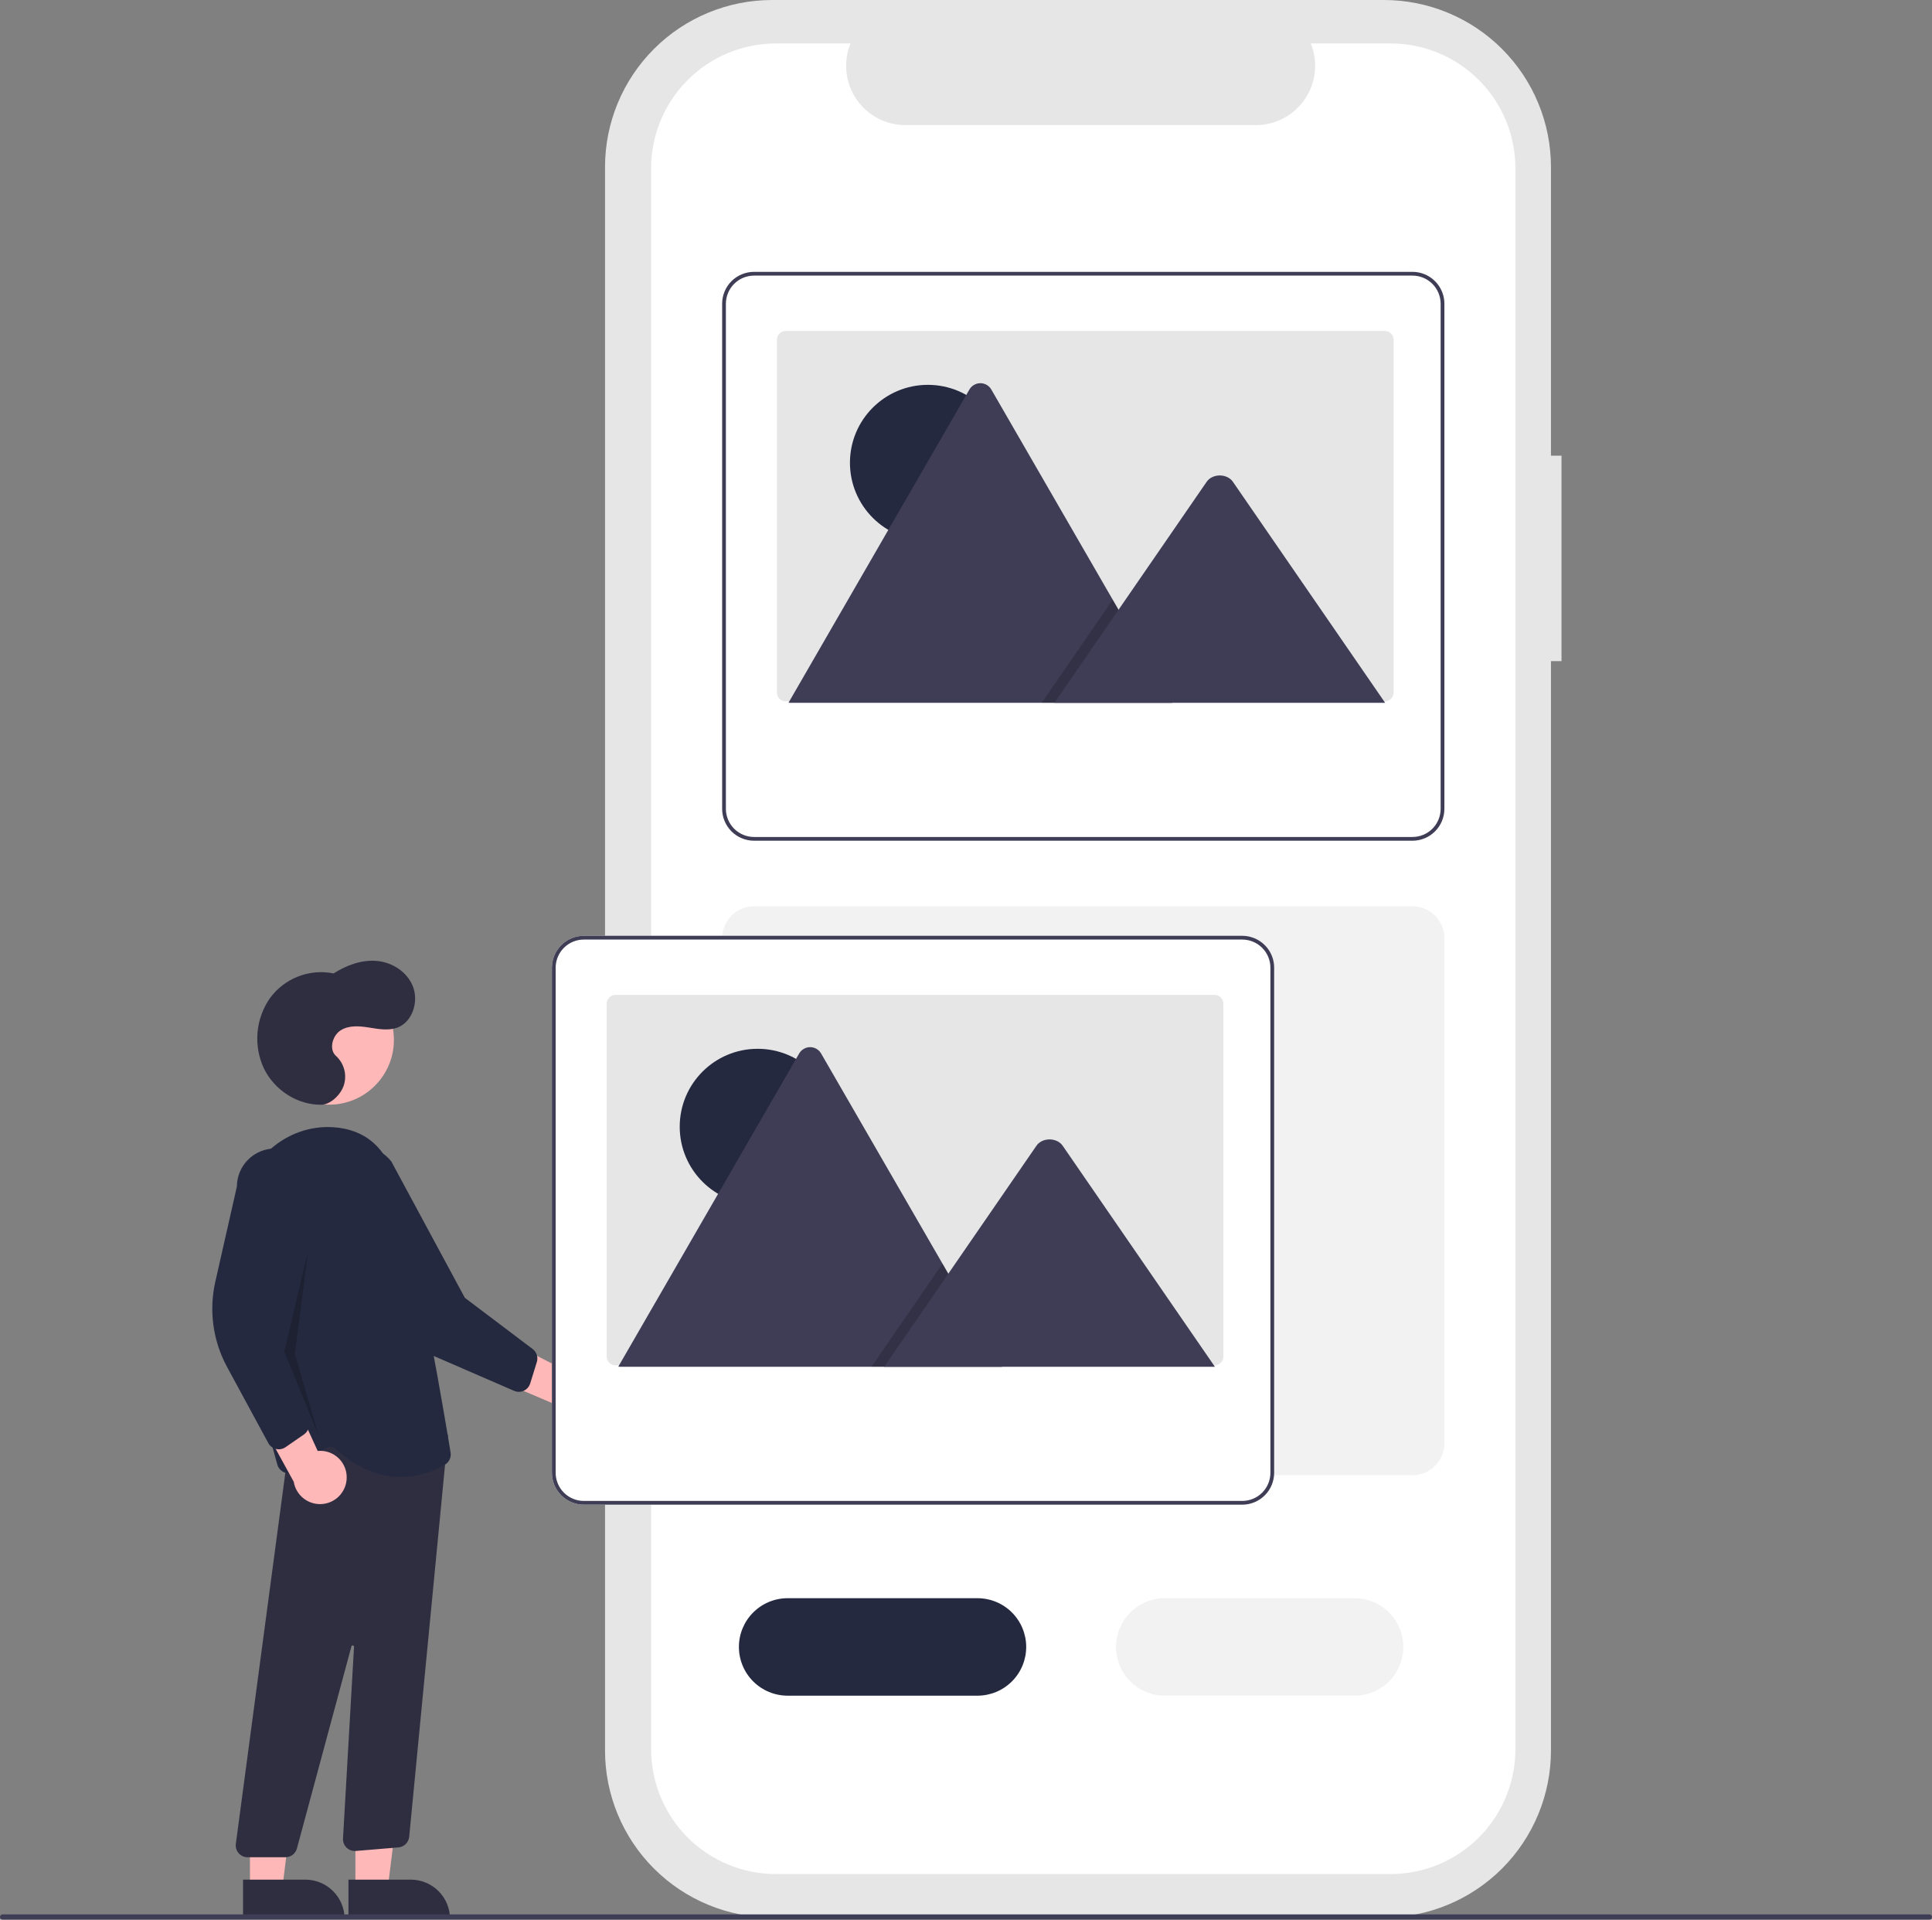 <svg width="607" height="603" viewBox="0 0 607 603" fill="none" xmlns="http://www.w3.org/2000/svg">
<rect x="0" y="0" width="607" height="603" fill="#808080" stroke="none"/>
<g clip-path="url(#clip0_4_35)">
<path d="M187.941 430.713C187.27 429.698 186.384 428.842 185.347 428.206C184.309 427.57 183.144 427.169 181.935 427.032C180.725 426.894 179.5 427.023 178.346 427.41C177.192 427.797 176.136 428.432 175.254 429.27L148.958 415.705L150.593 430.987L175.313 441.525C176.821 442.913 178.785 443.7 180.835 443.737C182.884 443.774 184.876 443.058 186.432 441.725C187.989 440.392 189.002 438.535 189.28 436.506C189.558 434.476 189.082 432.415 187.941 430.713Z" fill="#FFB8B8"/>
<path d="M164.572 436.865C164.096 437.083 163.579 437.198 163.056 437.204C162.532 437.209 162.014 437.105 161.533 436.897L136.556 426.068C128.016 422.367 121.111 415.691 117.127 407.283L103.996 379.581C103.027 378.337 102.313 376.914 101.895 375.394C101.477 373.874 101.363 372.286 101.559 370.722C101.755 369.157 102.258 367.647 103.039 366.277C103.819 364.907 104.863 363.704 106.109 362.737C107.355 361.771 108.779 361.059 110.3 360.642C111.822 360.226 113.411 360.113 114.976 360.311C116.541 360.509 118.051 361.013 119.421 361.794C120.791 362.576 121.994 363.619 122.96 364.865L146.041 407.665L167.354 423.756C167.964 424.218 168.417 424.857 168.652 425.585C168.887 426.314 168.893 427.097 168.668 427.829L166.576 434.581C166.352 435.306 165.911 435.944 165.314 436.412C165.086 436.591 164.836 436.743 164.572 436.865Z" fill="#24293F"/>
<path d="M103.418 347.003C114.651 347.003 123.757 337.902 123.757 326.675C123.757 315.449 114.651 306.348 103.418 306.348C92.185 306.348 83.079 315.449 83.079 326.675C83.079 337.902 92.185 347.003 103.418 347.003Z" fill="#FFB8B8"/>
<path d="M111.656 593.335L121.808 593.334L126.638 554.197L111.654 554.198L111.656 593.335Z" fill="#FFB8B8"/>
<path d="M141.388 602.755L109.481 602.756L109.48 590.436L129.06 590.435C132.329 590.435 135.465 591.733 137.777 594.043C140.089 596.354 141.388 599.487 141.388 602.755Z" fill="#2F2E41"/>
<path d="M78.532 593.335L88.684 593.334L93.514 554.197L78.53 554.198L78.532 593.335Z" fill="#FFB8B8"/>
<path d="M108.264 602.755L76.357 602.756L76.356 590.436L95.936 590.435C99.205 590.435 102.341 591.733 104.653 594.043C106.965 596.354 108.264 599.487 108.264 602.755Z" fill="#2F2E41"/>
<path d="M74.987 582.132C74.637 581.733 74.377 581.264 74.223 580.756C74.07 580.248 74.026 579.713 74.097 579.187L91.871 445.951L136.033 453.446L140.746 450.62L128.559 577.035C128.457 577.889 128.064 578.681 127.447 579.279C126.829 579.876 126.023 580.243 125.167 580.316L111.795 581.43C111.263 581.474 110.728 581.404 110.226 581.224C109.724 581.044 109.266 580.758 108.884 580.386C108.502 580.014 108.204 579.564 108.011 579.067C107.818 578.57 107.734 578.037 107.765 577.505L111.227 517.301C111.233 517.199 111.201 517.098 111.137 517.018C111.073 516.938 110.981 516.885 110.88 516.868C110.779 516.852 110.675 516.873 110.589 516.929C110.503 516.984 110.44 517.07 110.414 517.169L93.286 580.648C93.072 581.438 92.603 582.136 91.953 582.634C91.303 583.132 90.507 583.402 89.688 583.403H77.791C77.26 583.404 76.735 583.29 76.251 583.071C75.768 582.852 75.337 582.532 74.987 582.132Z" fill="#2F2E41"/>
<path d="M105.571 455.277C105.064 454.818 104.412 454.551 103.729 454.523C103.046 454.494 102.374 454.706 101.831 455.121L93.002 461.984C92.521 462.359 91.956 462.61 91.356 462.715C90.756 462.82 90.139 462.777 89.56 462.589C88.98 462.4 88.456 462.072 88.033 461.634C87.609 461.196 87.3 460.661 87.133 460.075C82.802 444.917 72.99 406.761 75.407 379.906C76.777 364.684 89.93 353.115 104.726 354.085C114.842 354.759 121.497 360.591 124.506 371.419C131.895 398.005 140.015 446.77 141.568 456.277C141.69 457.014 141.587 457.771 141.271 458.449C140.956 459.127 140.442 459.693 139.799 460.074C135.621 462.581 130.848 463.923 125.976 463.962C120.081 463.962 113.012 461.911 105.571 455.277Z" fill="#24293F"/>
<path d="M108.902 464.734C109.001 463.521 108.833 462.301 108.409 461.161C107.985 460.02 107.316 458.986 106.449 458.132C105.583 457.278 104.539 456.624 103.392 456.216C102.245 455.809 101.022 455.657 99.811 455.773L87.495 428.881L79.345 441.914L92.29 465.453C92.619 467.475 93.679 469.306 95.269 470.599C96.859 471.891 98.868 472.557 100.916 472.468C102.963 472.379 104.907 471.543 106.379 470.118C107.851 468.692 108.749 466.776 108.902 464.734Z" fill="#FFB8B8"/>
<path d="M86.715 455.16C86.206 455.038 85.728 454.811 85.313 454.492C84.898 454.174 84.554 453.772 84.305 453.312L71.337 429.386C66.903 421.206 65.592 411.695 67.648 402.621L74.421 372.725C74.427 371.148 74.743 369.587 75.353 368.133C75.962 366.679 76.853 365.358 77.973 364.248C79.094 363.138 80.422 362.259 81.882 361.662C83.343 361.066 84.907 360.762 86.484 360.77C88.062 360.778 89.623 361.096 91.077 361.707C92.532 362.318 93.852 363.21 94.961 364.331C96.07 365.452 96.948 366.781 97.543 368.241C98.138 369.702 98.44 371.265 98.43 372.842L90.164 420.755L96.999 446.562C97.194 447.302 97.156 448.084 96.891 448.802C96.626 449.52 96.147 450.14 95.518 450.577L89.702 454.6C89.079 455.031 88.338 455.262 87.579 455.262C87.288 455.262 86.998 455.228 86.715 455.16Z" fill="#24293F"/>
<path opacity="0.2" d="M96.78 393.048L89.327 424.498L100.092 450.982L92.639 425.326L96.78 393.048Z" fill="black"/>
<path d="M101.084 347.015C93.625 347.184 86.254 342.548 82.889 335.571C81.246 332.031 80.566 328.121 80.918 324.235C81.269 320.349 82.639 316.624 84.891 313.436C87.138 310.398 90.207 308.063 93.736 306.706C97.265 305.349 101.108 305.026 104.814 305.776C108.916 303.166 113.686 301.41 118.466 301.857C123.247 302.303 127.975 305.277 129.762 309.943C131.55 314.609 129.63 320.76 125.185 322.657C122.335 323.873 119.117 323.283 116.076 322.793C113.034 322.303 109.717 321.983 107.07 323.627C104.423 325.27 103.234 329.679 105.604 331.734C106.871 332.902 107.768 334.415 108.184 336.086C108.601 337.758 108.518 339.515 107.947 341.14C106.755 344.367 103.504 346.96 101.084 347.015Z" fill="#2F2E41"/>
<path d="M490.597 143.136H487.285V52.473C487.285 45.583 485.927 38.759 483.289 32.393C480.65 26.026 476.783 20.242 471.907 15.369C467.032 10.496 461.244 6.631 454.874 3.994C448.504 1.357 441.677 7.60812e-06 434.782 1.10474e-10H242.59C228.665 -2.85351e-05 215.311 5.528 205.465 15.369C195.618 25.21 190.087 38.556 190.087 52.473V549.858C190.087 563.775 195.618 577.121 205.464 586.962C215.311 596.803 228.665 602.331 242.59 602.331H434.782C448.706 602.331 462.061 596.803 471.907 586.962C481.753 577.122 487.285 563.775 487.285 549.858V207.672H490.596L490.597 143.136Z" fill="#E6E6E6"/>
<path d="M476.11 52.84V549.492C476.11 559.885 471.979 569.853 464.625 577.202C457.272 584.552 447.299 588.68 436.899 588.681H243.786C233.386 588.68 223.413 584.552 216.06 577.202C208.706 569.853 204.575 559.885 204.575 549.492V52.84C204.575 42.446 208.706 32.479 216.06 25.129C223.413 17.78 233.386 13.651 243.786 13.651H267.213C266.061 16.478 265.623 19.545 265.936 22.581C266.249 25.617 267.304 28.53 269.007 31.064C270.711 33.597 273.011 35.673 275.706 37.109C278.401 38.545 281.408 39.297 284.462 39.3H394.567C397.621 39.297 400.627 38.545 403.322 37.109C406.017 35.673 408.317 33.597 410.021 31.063C411.725 28.53 412.78 25.617 413.093 22.581C413.406 19.545 412.967 16.478 411.816 13.651H436.899C447.299 13.651 457.272 17.78 464.625 25.129C471.979 32.479 476.11 42.446 476.11 52.84Z" fill="white"/>
<path d="M453.213 291.321C452.512 289.381 451.23 287.705 449.542 286.519C447.854 285.333 445.842 284.695 443.779 284.692H236.906C235.59 284.691 234.286 284.95 233.07 285.453C231.853 285.956 230.748 286.694 229.817 287.625C228.886 288.555 228.148 289.659 227.645 290.875C227.141 292.091 226.882 293.394 226.883 294.709V453.37C226.886 456.026 227.944 458.572 229.823 460.449C231.702 462.327 234.249 463.384 236.906 463.388H443.779C446.436 463.384 448.983 462.327 450.862 460.449C452.741 458.572 453.798 456.026 453.802 453.37V294.709C453.804 293.554 453.605 292.408 453.213 291.321Z" fill="#F2F2F2"/>
<path d="M453.213 92.025C452.512 90.086 451.23 88.409 449.542 87.223C447.854 86.037 445.842 85.399 443.779 85.396H236.906C235.59 85.395 234.286 85.654 233.07 86.157C231.853 86.66 230.748 87.398 229.817 88.329C228.886 89.259 228.148 90.364 227.645 91.579C227.141 92.795 226.882 94.098 226.883 95.413V254.074C226.886 256.73 227.944 259.276 229.823 261.154C231.702 263.031 234.249 264.088 236.906 264.092H443.779C446.436 264.088 448.983 263.031 450.862 261.154C452.741 259.276 453.798 256.73 453.802 254.074V95.413C453.804 94.258 453.605 93.112 453.213 92.025Z" fill="white"/>
<path d="M453.213 92.025C452.512 90.086 451.23 88.409 449.542 87.223C447.854 86.037 445.842 85.399 443.779 85.396H236.906C235.59 85.395 234.286 85.654 233.07 86.157C231.853 86.66 230.748 87.398 229.817 88.329C228.886 89.259 228.148 90.364 227.645 91.579C227.141 92.795 226.882 94.098 226.883 95.413V254.074C226.886 256.73 227.944 259.276 229.823 261.154C231.702 263.031 234.249 264.088 236.906 264.092H443.779C446.436 264.088 448.983 263.031 450.862 261.154C452.741 259.276 453.798 256.73 453.802 254.074V95.413C453.804 94.258 453.605 93.112 453.213 92.025ZM452.623 254.074C452.62 256.417 451.687 258.664 450.029 260.321C448.371 261.978 446.124 262.91 443.779 262.913H236.906C234.561 262.91 232.313 261.978 230.655 260.321C228.997 258.664 228.065 256.417 228.062 254.074V95.413C228.065 93.07 228.997 90.823 230.655 89.166C232.313 87.509 234.561 86.577 236.906 86.574H443.779C446.123 86.577 448.371 87.509 450.029 89.166C451.687 90.823 452.62 93.07 452.623 95.413V254.074Z" fill="#3F3D56"/>
<path d="M437.847 106.745V217.533C437.847 217.899 437.775 218.261 437.635 218.6C437.495 218.938 437.29 219.246 437.031 219.505C436.772 219.764 436.464 219.969 436.126 220.109C435.787 220.25 435.425 220.322 435.058 220.322H246.88C246.746 220.323 246.612 220.313 246.48 220.291C245.816 220.195 245.209 219.864 244.77 219.357C244.331 218.851 244.089 218.203 244.089 217.533V106.745C244.089 106.379 244.161 106.016 244.301 105.678C244.441 105.339 244.646 105.032 244.905 104.773C245.164 104.514 245.472 104.309 245.81 104.168C246.149 104.028 246.511 103.956 246.878 103.956H435.056C435.423 103.956 435.786 104.028 436.124 104.168C436.463 104.308 436.77 104.513 437.029 104.772C437.289 105.031 437.494 105.338 437.635 105.676C437.775 106.014 437.847 106.377 437.847 106.743V106.745Z" fill="#E6E6E6"/>
<path d="M291.523 169.828C305.045 169.828 316.007 158.872 316.007 145.358C316.007 131.843 305.045 120.887 291.523 120.887C278.001 120.887 267.039 131.843 267.039 145.358C267.039 158.872 278.001 169.828 291.523 169.828Z" fill="#24293F"/>
<path d="M368.303 220.766H248.191C248.04 220.768 247.89 220.756 247.742 220.731L304.549 122.388C304.896 121.775 305.399 121.266 306.008 120.911C306.616 120.557 307.307 120.37 308.011 120.37C308.715 120.37 309.407 120.557 310.015 120.911C310.623 121.266 311.127 121.775 311.473 122.388L349.598 188.383L351.425 191.541L368.303 220.766Z" fill="#3F3D56"/>
<path opacity="0.2" d="M368.303 220.766H327.294L347.425 191.541L348.874 189.436L349.599 188.384L351.425 191.541L368.303 220.766Z" fill="black"/>
<path d="M435.181 220.766H331.293L351.425 191.541L352.874 189.436L379.106 151.35C380.826 148.854 384.964 148.699 386.986 150.88C387.121 151.028 387.248 151.186 387.363 151.35L435.181 220.766Z" fill="#3F3D56"/>
<path d="M399.73 300.588C399.029 298.648 397.747 296.972 396.06 295.785C394.372 294.599 392.359 293.961 390.296 293.958H183.423C182.107 293.958 180.803 294.217 179.587 294.72C178.371 295.223 177.265 295.961 176.335 296.891C175.404 297.822 174.665 298.926 174.162 300.142C173.658 301.358 173.399 302.66 173.4 303.976V462.637C173.404 465.293 174.461 467.838 176.34 469.716C178.219 471.594 180.766 472.651 183.423 472.655H390.296C392.953 472.651 395.501 471.594 397.38 469.716C399.259 467.838 400.316 465.293 400.32 462.637V303.976C400.321 302.821 400.122 301.674 399.73 300.588Z" fill="white"/>
<path d="M399.73 300.588C399.029 298.648 397.747 296.972 396.06 295.785C394.372 294.599 392.359 293.961 390.296 293.958H183.423C182.107 293.958 180.803 294.217 179.587 294.72C178.371 295.223 177.265 295.961 176.335 296.891C175.404 297.822 174.665 298.926 174.162 300.142C173.658 301.358 173.399 302.66 173.4 303.976V462.637C173.404 465.293 174.461 467.838 176.34 469.716C178.219 471.594 180.766 472.651 183.423 472.655H390.296C392.953 472.651 395.501 471.594 397.38 469.716C399.259 467.838 400.316 465.293 400.32 462.637V303.976C400.321 302.821 400.122 301.674 399.73 300.588ZM399.14 462.637C399.137 464.98 398.205 467.227 396.547 468.884C394.889 470.541 392.641 471.473 390.296 471.476H183.423C181.079 471.473 178.831 470.541 177.173 468.884C175.515 467.227 174.582 464.98 174.579 462.637V303.976C174.582 301.633 175.515 299.386 177.173 297.729C178.831 296.072 181.079 295.14 183.423 295.137H390.296C392.641 295.14 394.889 296.072 396.547 297.729C398.205 299.386 399.137 301.633 399.14 303.976L399.14 462.637Z" fill="#3F3D56"/>
<path d="M384.365 315.308V426.096C384.365 426.462 384.293 426.824 384.153 427.163C384.012 427.501 383.807 427.808 383.548 428.067C383.289 428.326 382.982 428.532 382.643 428.672C382.305 428.812 381.942 428.885 381.576 428.885H193.397C193.263 428.886 193.129 428.875 192.997 428.854C192.333 428.758 191.726 428.427 191.287 427.92C190.848 427.414 190.606 426.766 190.606 426.096V315.308C190.606 314.942 190.678 314.579 190.818 314.241C190.958 313.902 191.164 313.595 191.423 313.336C191.682 313.077 191.989 312.871 192.327 312.731C192.666 312.591 193.029 312.519 193.395 312.519H381.574C381.94 312.518 382.303 312.59 382.641 312.73C382.98 312.87 383.288 313.076 383.547 313.335C383.806 313.593 384.012 313.901 384.152 314.239C384.292 314.577 384.364 314.94 384.365 315.306V315.308Z" fill="#E6E6E6"/>
<path d="M238.04 378.391C251.563 378.391 262.525 367.435 262.525 353.921C262.525 340.406 251.563 329.45 238.04 329.45C224.518 329.45 213.556 340.406 213.556 353.921C213.556 367.435 224.518 378.391 238.04 378.391Z" fill="#24293F"/>
<path d="M314.82 429.329H194.708C194.557 429.331 194.407 429.319 194.259 429.293L251.067 330.951C251.413 330.338 251.917 329.829 252.525 329.474C253.133 329.12 253.825 328.933 254.529 328.933C255.233 328.933 255.924 329.12 256.532 329.474C257.141 329.829 257.644 330.338 257.99 330.951L296.116 396.946L297.942 400.104L314.82 429.329Z" fill="#3F3D56"/>
<path opacity="0.2" d="M314.82 429.329H273.811L293.942 400.104L295.391 397.999L296.116 396.946L297.943 400.104L314.82 429.329Z" fill="black"/>
<path d="M381.698 429.329H277.811L297.942 400.104L299.391 397.999L325.624 359.913C327.344 357.417 331.481 357.262 333.503 359.442C333.639 359.591 333.765 359.748 333.881 359.913L381.698 429.329Z" fill="#3F3D56"/>
<path d="M307.096 532.651H247.472C243.409 532.651 239.512 531.038 236.639 528.167C233.766 525.296 232.152 521.401 232.152 517.34C232.152 513.28 233.766 509.385 236.639 506.514C239.512 503.642 243.409 502.029 247.472 502.029H307.096C311.159 502.029 315.055 503.642 317.928 506.514C320.801 509.385 322.415 513.28 322.415 517.34C322.415 521.401 320.801 525.296 317.928 528.167C315.055 531.038 311.159 532.651 307.096 532.651Z" fill="#24293F"/>
<path d="M425.581 532.651H365.957C361.894 532.651 357.997 531.038 355.124 528.167C352.251 525.296 350.637 521.401 350.637 517.34C350.637 513.28 352.251 509.385 355.124 506.514C357.997 503.642 361.894 502.029 365.957 502.029H425.581C429.644 502.029 433.54 503.642 436.413 506.514C439.287 509.385 440.901 513.28 440.901 517.34C440.901 521.401 439.287 525.296 436.413 528.167C433.54 531.038 429.644 532.651 425.581 532.651Z" fill="#F2F2F2"/>
<path d="M606.172 603H0.828C0.608 603 0.398 602.913 0.243 602.758C0.087 602.602 0 602.392 0 602.172C0 601.953 0.087 601.742 0.243 601.587C0.398 601.432 0.608 601.345 0.828 601.345H606.172C606.391 601.345 606.602 601.432 606.757 601.587C606.913 601.742 607 601.953 607 602.172C607 602.392 606.913 602.602 606.757 602.758C606.602 602.913 606.391 603 606.172 603Z" fill="#3F3D56"/>
</g>
<defs>
<clipPath id="clip0_4_35">
<rect width="607" height="603" fill="white"/>
</clipPath>
</defs>
</svg>
